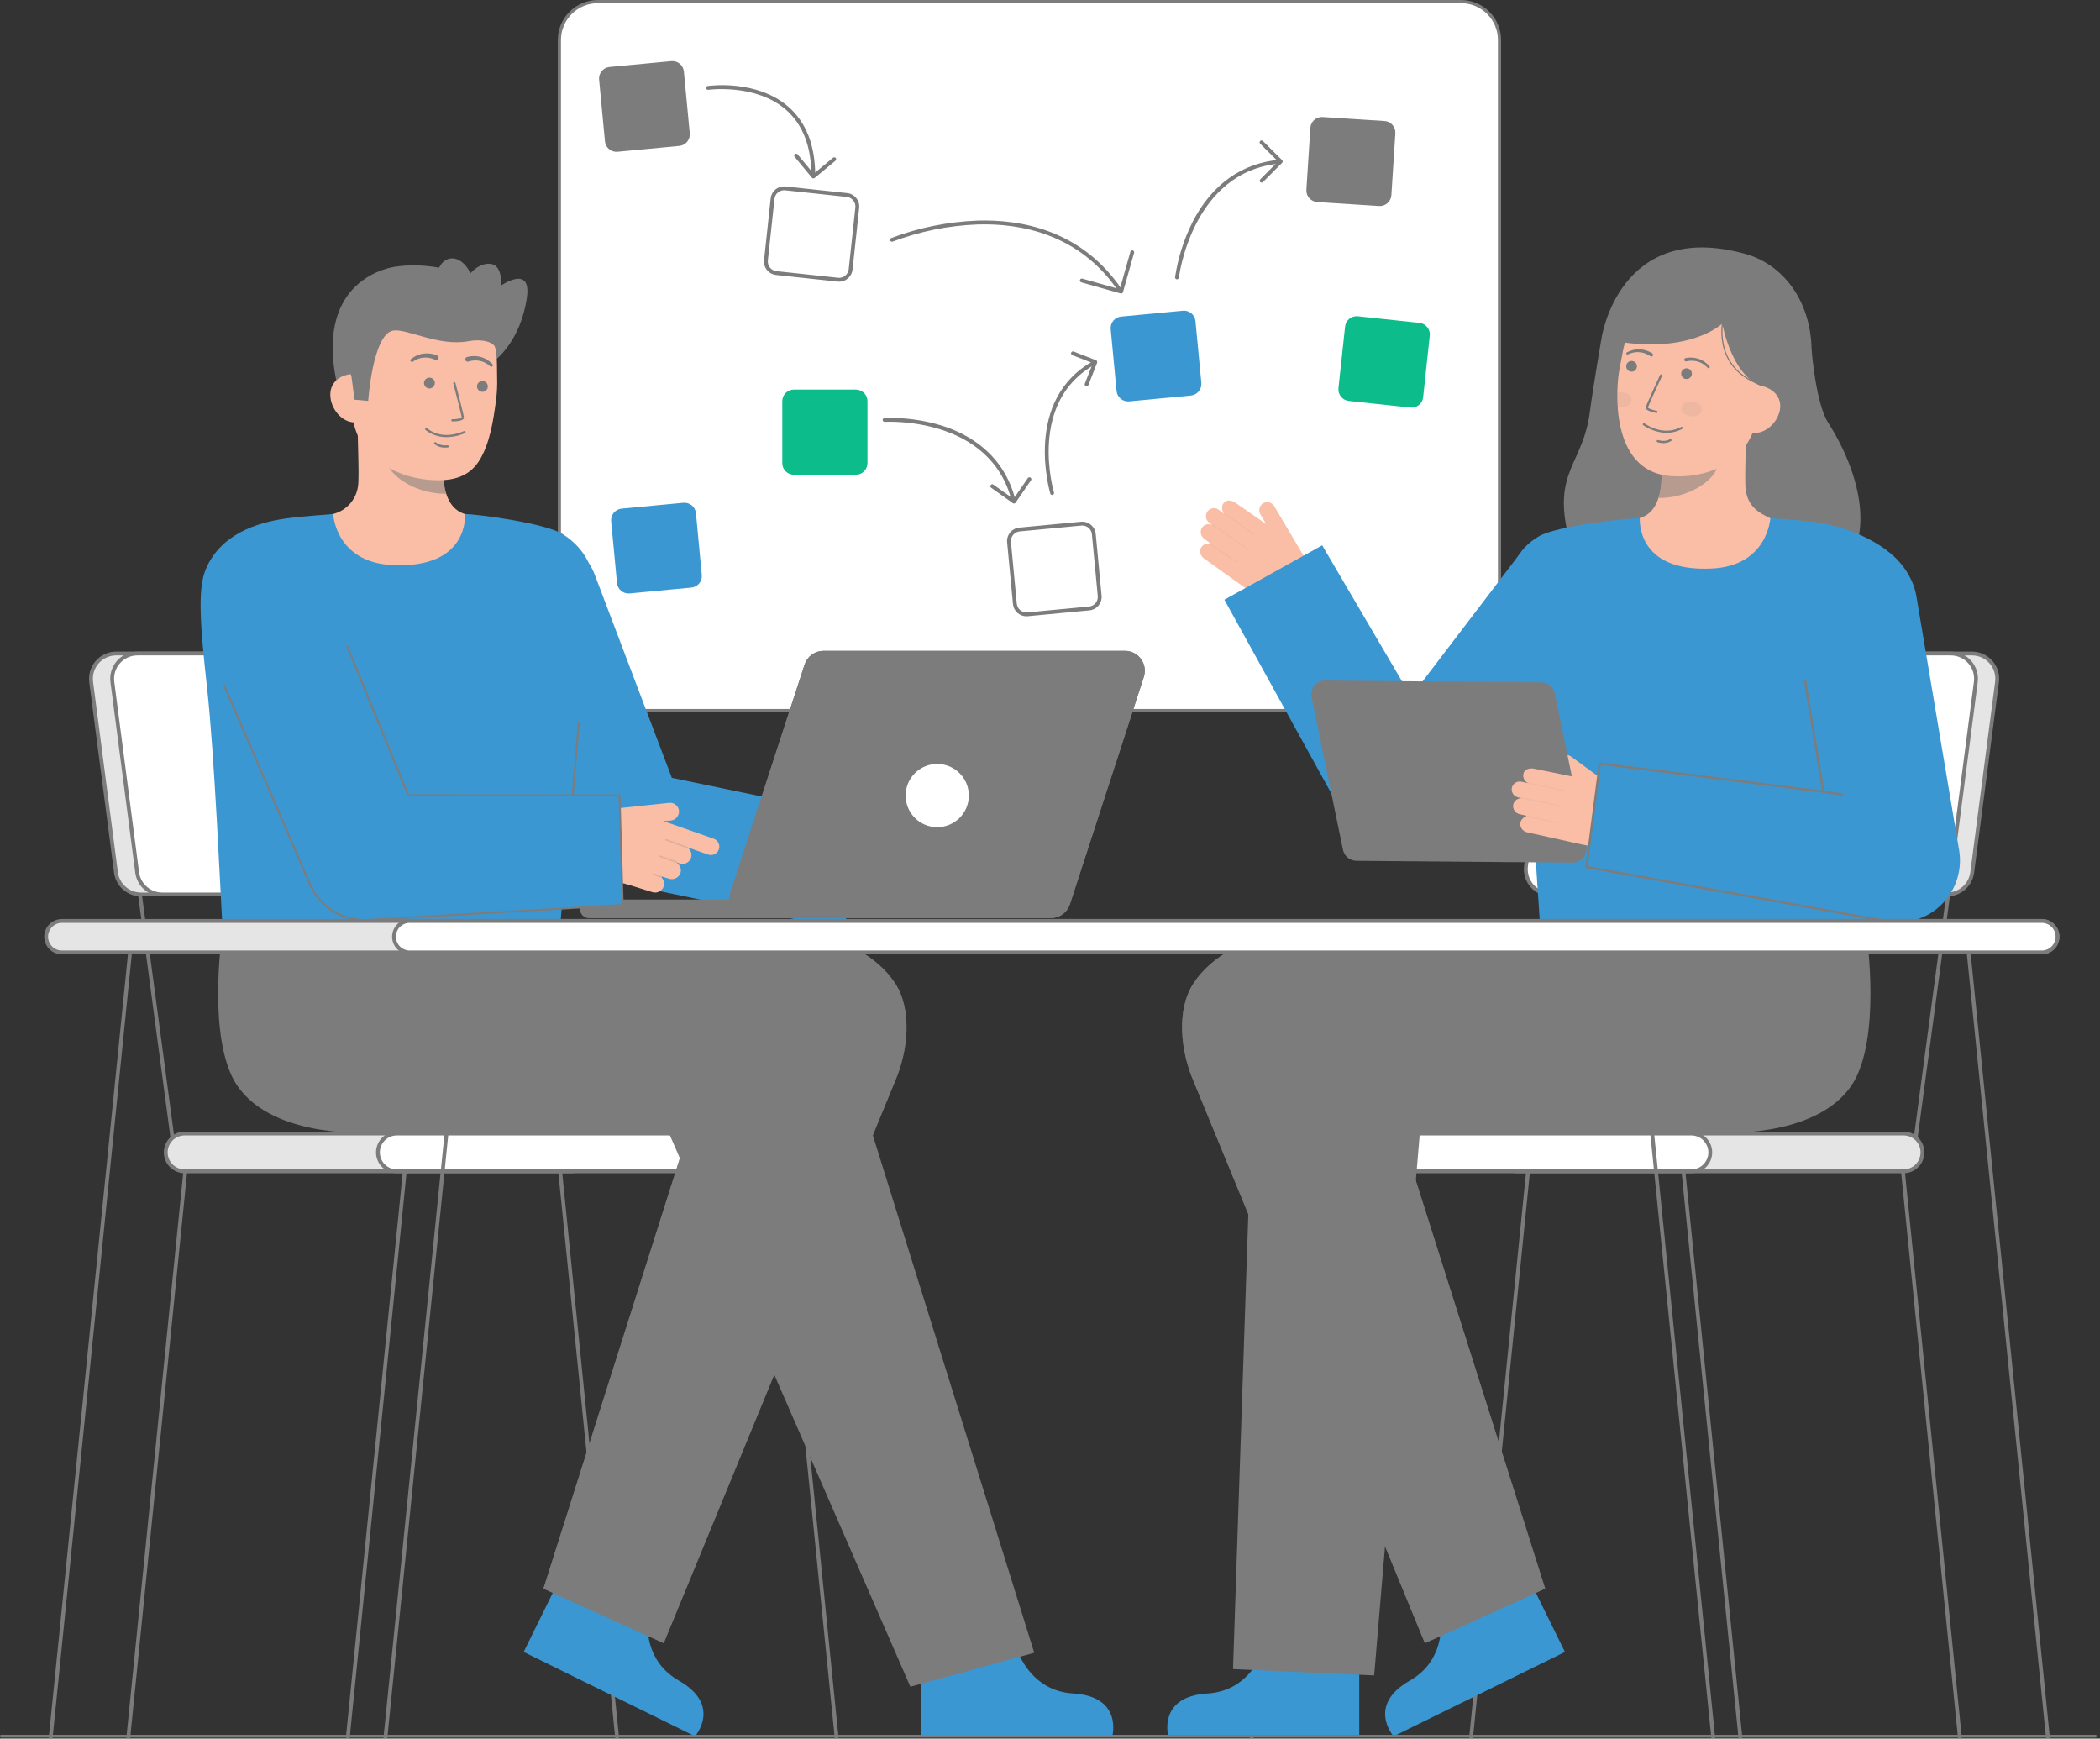 <svg width="151" height="125" viewBox="0 0 151 125" fill="none" xmlns="http://www.w3.org/2000/svg">
<rect x="0" y="0" width="151" height="125" fill="#333333" stroke="none"/>
<g clip-path="url(#clip0_179_18189)">
<path d="M42.982 51.086L105.061 51.086C106.586 51.086 107.822 49.85 107.822 48.326V2.874C107.822 1.35 106.586 0.114 105.061 0.114L42.982 0.114C41.458 0.114 40.222 1.35 40.222 2.874V48.326C40.222 49.85 41.458 51.086 42.982 51.086Z" fill="white"/>
<path d="M105.062 51.199H42.983C42.221 51.199 41.49 50.895 40.951 50.357C40.412 49.818 40.109 49.087 40.108 48.325V2.874C40.109 2.112 40.412 1.382 40.951 0.843C41.49 0.304 42.221 0.001 42.983 0L105.062 0C105.824 0.001 106.554 0.304 107.093 0.843C107.632 1.382 107.935 2.112 107.936 2.874V48.325C107.935 49.087 107.632 49.818 107.093 50.357C106.554 50.895 105.824 51.199 105.062 51.199ZM42.983 0.228C42.281 0.228 41.608 0.507 41.112 1.004C40.616 1.5 40.337 2.172 40.336 2.874V48.325C40.337 49.027 40.616 49.7 41.112 50.196C41.608 50.692 42.281 50.971 42.983 50.972H105.062C105.763 50.971 106.436 50.692 106.932 50.196C107.428 49.7 107.708 49.027 107.708 48.325V2.874C107.708 2.172 107.428 1.5 106.932 1.004C106.436 0.507 105.763 0.228 105.062 0.228H42.983Z" fill="#7C7C7C"/>
<path d="M48.267 4.395L43.83 4.816C43.371 4.859 43.035 5.266 43.079 5.724L43.499 10.161C43.543 10.619 43.95 10.956 44.408 10.912L48.845 10.492C49.303 10.448 49.639 10.041 49.596 9.583L49.175 5.146C49.132 4.688 48.725 4.352 48.267 4.395Z" fill="#7C7C7C"/>
<path d="M60.901 14.019L56.47 13.542C56.013 13.493 55.602 13.824 55.552 14.282L55.076 18.713C55.026 19.171 55.358 19.582 55.815 19.631L60.246 20.108C60.704 20.157 61.115 19.826 61.164 19.368L61.641 14.937C61.69 14.479 61.359 14.068 60.901 14.019Z" fill="white"/>
<path d="M60.337 20.252C60.302 20.252 60.267 20.25 60.232 20.246L55.801 19.769C55.544 19.741 55.31 19.613 55.148 19.412C54.987 19.212 54.911 18.955 54.939 18.699L55.415 14.268C55.429 14.141 55.468 14.018 55.529 13.906C55.59 13.794 55.672 13.695 55.772 13.615C55.871 13.535 55.985 13.476 56.108 13.44C56.23 13.404 56.358 13.392 56.485 13.406L60.916 13.883C61.173 13.91 61.407 14.039 61.569 14.239C61.731 14.44 61.806 14.697 61.779 14.953L61.302 19.384C61.276 19.622 61.164 19.842 60.986 20.002C60.808 20.162 60.577 20.251 60.337 20.252H60.337ZM60.261 19.971C60.444 19.991 60.628 19.937 60.772 19.821C60.916 19.706 61.007 19.538 61.027 19.354L61.504 14.923C61.524 14.74 61.47 14.556 61.354 14.412C61.238 14.269 61.07 14.177 60.887 14.157L56.456 13.681C56.365 13.671 56.273 13.679 56.185 13.705C56.098 13.73 56.016 13.773 55.945 13.831C55.874 13.888 55.815 13.959 55.771 14.039C55.727 14.119 55.7 14.207 55.69 14.298L55.213 18.729C55.194 18.912 55.248 19.096 55.363 19.239C55.479 19.383 55.647 19.475 55.83 19.495L60.261 19.971Z" fill="#7C7C7C"/>
<path d="M80.564 21.045C80.541 21.045 80.519 21.04 80.499 21.029C80.479 21.018 80.462 21.003 80.449 20.984C77.638 16.802 73.373 16.041 70.289 16.137C68.203 16.217 66.144 16.632 64.191 17.367C64.157 17.381 64.119 17.381 64.086 17.367C64.052 17.353 64.025 17.326 64.011 17.292C63.998 17.259 63.998 17.221 64.011 17.187C64.025 17.153 64.052 17.127 64.085 17.112C66.069 16.365 68.161 15.943 70.28 15.861C73.432 15.762 77.796 16.543 80.678 20.83C80.692 20.851 80.701 20.875 80.702 20.9C80.703 20.925 80.698 20.95 80.686 20.972C80.674 20.994 80.657 21.012 80.635 21.025C80.614 21.038 80.589 21.045 80.564 21.045V21.045Z" fill="#7C7C7C"/>
<path d="M80.615 21.103C80.602 21.102 80.59 21.101 80.577 21.097L77.748 20.298C77.713 20.288 77.683 20.265 77.665 20.233C77.647 20.201 77.643 20.163 77.653 20.128C77.663 20.093 77.686 20.063 77.718 20.045C77.75 20.027 77.788 20.023 77.823 20.032L80.519 20.794L81.281 18.097C81.292 18.063 81.315 18.034 81.347 18.017C81.379 18 81.416 17.995 81.451 18.005C81.485 18.015 81.515 18.038 81.533 18.069C81.551 18.101 81.556 18.137 81.547 18.172L80.748 21.002C80.74 21.031 80.722 21.056 80.698 21.074C80.674 21.093 80.645 21.102 80.615 21.103Z" fill="#7C7C7C"/>
<path d="M85.053 22.34L80.616 22.761C80.158 22.805 79.821 23.211 79.865 23.67L80.286 28.106C80.329 28.565 80.736 28.901 81.194 28.858L85.631 28.437C86.089 28.393 86.425 27.987 86.382 27.528L85.961 23.091C85.918 22.633 85.511 22.297 85.053 22.34Z" fill="#3B97D2"/>
<path d="M99.554 8.701L95.106 8.415C94.647 8.385 94.251 8.734 94.221 9.193L93.935 13.641C93.905 14.1 94.254 14.496 94.713 14.526L99.161 14.812C99.62 14.841 100.017 14.493 100.046 14.034L100.332 9.586C100.362 9.127 100.013 8.73 99.554 8.701Z" fill="#7C7C7C"/>
<path d="M102.067 23.214L97.636 22.738C97.178 22.688 96.767 23.02 96.718 23.477L96.241 27.908C96.192 28.366 96.523 28.777 96.981 28.826L101.412 29.303C101.87 29.352 102.281 29.021 102.33 28.563L102.807 24.132C102.856 23.674 102.525 23.264 102.067 23.214Z" fill="#0CBC8B"/>
<path d="M77.742 37.649L73.305 38.07C72.847 38.113 72.511 38.52 72.554 38.978L72.975 43.415C73.019 43.873 73.425 44.21 73.883 44.166L78.32 43.745C78.779 43.702 79.115 43.295 79.071 42.837L78.651 38.4C78.607 37.942 78.201 37.606 77.742 37.649Z" fill="white"/>
<path d="M73.804 44.309C73.563 44.308 73.33 44.218 73.151 44.055C72.972 43.892 72.861 43.669 72.838 43.429L72.417 38.992C72.393 38.735 72.472 38.48 72.636 38.281C72.8 38.083 73.036 37.958 73.292 37.933L77.729 37.512C77.856 37.5 77.984 37.513 78.106 37.551C78.228 37.588 78.342 37.649 78.44 37.731C78.538 37.812 78.62 37.912 78.679 38.025C78.739 38.137 78.776 38.261 78.788 38.388L79.209 42.825C79.233 43.081 79.154 43.336 78.99 43.535C78.826 43.733 78.59 43.859 78.333 43.883L73.897 44.304C73.865 44.307 73.835 44.309 73.804 44.309ZM77.822 37.784C77.8 37.784 77.778 37.785 77.756 37.787L73.318 38.207C73.135 38.225 72.966 38.315 72.848 38.457C72.731 38.599 72.674 38.782 72.692 38.965L73.112 43.402C73.13 43.586 73.22 43.755 73.362 43.872C73.504 43.989 73.687 44.046 73.87 44.029L78.307 43.608C78.491 43.59 78.66 43.501 78.777 43.359C78.895 43.217 78.951 43.034 78.934 42.85L78.513 38.413C78.497 38.241 78.417 38.081 78.289 37.965C78.161 37.849 77.995 37.784 77.822 37.783L77.822 37.784Z" fill="#7C7C7C"/>
<path d="M49.133 36.149L44.696 36.57C44.238 36.613 43.902 37.02 43.945 37.478L44.366 41.915C44.41 42.373 44.816 42.71 45.275 42.666L49.711 42.245C50.17 42.202 50.506 41.795 50.462 41.337L50.042 36.9C49.998 36.442 49.592 36.106 49.133 36.149Z" fill="#3B97D2"/>
<path d="M84.631 20.081C84.626 20.081 84.621 20.081 84.615 20.08C84.597 20.078 84.58 20.073 84.564 20.064C84.548 20.055 84.534 20.043 84.523 20.029C84.512 20.015 84.503 19.998 84.499 19.981C84.493 19.964 84.492 19.945 84.494 19.927C84.701 18.533 85.133 17.182 85.77 15.925C87.151 13.249 89.317 11.713 92.031 11.485C92.068 11.482 92.104 11.493 92.132 11.517C92.16 11.541 92.177 11.574 92.18 11.611C92.183 11.647 92.172 11.684 92.148 11.712C92.125 11.739 92.091 11.757 92.055 11.76C85.723 12.293 84.777 19.882 84.768 19.959C84.764 19.993 84.748 20.024 84.723 20.046C84.698 20.069 84.665 20.081 84.631 20.081Z" fill="#7C7C7C"/>
<path d="M90.718 13.128C90.691 13.128 90.664 13.12 90.641 13.105C90.619 13.09 90.601 13.068 90.59 13.043C90.58 13.018 90.577 12.99 90.582 12.963C90.588 12.937 90.601 12.912 90.62 12.893L91.896 11.611L90.615 10.335C90.601 10.322 90.591 10.307 90.584 10.29C90.576 10.274 90.573 10.256 90.572 10.237C90.572 10.219 90.576 10.201 90.582 10.184C90.589 10.167 90.6 10.151 90.612 10.138C90.625 10.125 90.641 10.115 90.658 10.108C90.675 10.101 90.693 10.098 90.711 10.098C90.73 10.098 90.748 10.101 90.765 10.109C90.781 10.116 90.797 10.126 90.809 10.14L92.189 11.513C92.215 11.539 92.229 11.574 92.229 11.611C92.229 11.647 92.215 11.682 92.189 11.708L90.815 13.088C90.803 13.1 90.787 13.111 90.771 13.118C90.754 13.125 90.736 13.128 90.718 13.128Z" fill="#7C7C7C"/>
<path d="M75.655 35.587C75.625 35.587 75.596 35.577 75.573 35.56C75.549 35.542 75.531 35.517 75.523 35.489C75.502 35.422 73.516 28.716 78.657 25.934C78.673 25.925 78.691 25.919 78.709 25.917C78.727 25.915 78.746 25.916 78.763 25.921C78.781 25.927 78.797 25.935 78.812 25.947C78.826 25.958 78.838 25.972 78.847 25.988C78.855 26.005 78.861 26.022 78.862 26.041C78.864 26.059 78.862 26.077 78.857 26.095C78.852 26.112 78.843 26.129 78.831 26.143C78.819 26.157 78.805 26.168 78.788 26.177C73.848 28.85 75.767 35.343 75.787 35.408C75.793 35.428 75.795 35.45 75.791 35.472C75.787 35.493 75.779 35.513 75.766 35.53C75.753 35.548 75.736 35.562 75.717 35.572C75.698 35.581 75.677 35.586 75.655 35.586L75.655 35.587Z" fill="#7C7C7C"/>
<path d="M78.132 27.776C78.109 27.776 78.087 27.771 78.067 27.76C78.047 27.75 78.031 27.735 78.018 27.716C78.005 27.697 77.997 27.676 77.995 27.654C77.992 27.631 77.995 27.609 78.003 27.588L78.579 26.108L77.099 25.532C77.066 25.518 77.039 25.491 77.025 25.458C77.011 25.425 77.01 25.387 77.023 25.354C77.036 25.32 77.062 25.293 77.095 25.278C77.128 25.263 77.165 25.262 77.199 25.274L78.808 25.9C78.825 25.907 78.84 25.917 78.853 25.929C78.867 25.942 78.877 25.957 78.884 25.973C78.892 25.99 78.896 26.008 78.896 26.026C78.896 26.044 78.893 26.062 78.887 26.079L78.26 27.688C78.25 27.714 78.233 27.736 78.21 27.752C78.187 27.768 78.16 27.776 78.132 27.776Z" fill="#7C7C7C"/>
<path d="M58.481 12.777C58.444 12.777 58.409 12.762 58.383 12.736C58.357 12.711 58.343 12.675 58.343 12.639C58.343 10.541 57.724 8.94 56.502 7.88C54.334 5.998 50.962 6.452 50.929 6.457C50.892 6.462 50.855 6.452 50.826 6.43C50.797 6.408 50.778 6.376 50.772 6.339C50.767 6.303 50.777 6.266 50.799 6.237C50.821 6.208 50.853 6.188 50.889 6.183C51.032 6.163 54.418 5.706 56.682 7.67C57.967 8.785 58.619 10.457 58.619 12.639C58.619 12.657 58.615 12.675 58.608 12.692C58.601 12.709 58.591 12.724 58.578 12.736C58.566 12.749 58.55 12.759 58.534 12.766C58.517 12.773 58.499 12.777 58.481 12.777Z" fill="#7C7C7C"/>
<path d="M58.487 12.826C58.483 12.826 58.479 12.826 58.474 12.826C58.456 12.824 58.439 12.819 58.423 12.81C58.407 12.802 58.392 12.79 58.381 12.777L57.139 11.277C57.116 11.249 57.105 11.213 57.108 11.176C57.111 11.139 57.129 11.106 57.157 11.082C57.186 11.059 57.222 11.048 57.258 11.051C57.295 11.055 57.329 11.073 57.352 11.101L58.506 12.495L59.899 11.341C59.913 11.33 59.929 11.321 59.947 11.316C59.964 11.31 59.982 11.308 60 11.31C60.018 11.312 60.036 11.317 60.052 11.326C60.068 11.334 60.082 11.346 60.094 11.36C60.105 11.374 60.114 11.39 60.119 11.407C60.124 11.424 60.126 11.443 60.125 11.461C60.123 11.479 60.118 11.496 60.109 11.512C60.101 11.528 60.089 11.542 60.075 11.554L58.575 12.795C58.55 12.815 58.519 12.826 58.487 12.826Z" fill="#7C7C7C"/>
<path d="M61.54 28.01H57.084C56.623 28.01 56.25 28.383 56.25 28.843V33.3C56.25 33.76 56.623 34.133 57.084 34.133H61.54C62.001 34.133 62.374 33.76 62.374 33.3V28.843C62.374 28.383 62.001 28.01 61.54 28.01Z" fill="#0CBC8B"/>
<path d="M72.891 36.156C72.86 36.156 72.83 36.146 72.806 36.127C72.782 36.108 72.765 36.081 72.757 36.052C71.218 29.893 63.69 30.325 63.615 30.33C63.597 30.331 63.579 30.329 63.562 30.323C63.545 30.317 63.529 30.308 63.515 30.296C63.501 30.284 63.49 30.27 63.482 30.254C63.474 30.237 63.469 30.22 63.468 30.201C63.467 30.183 63.469 30.165 63.475 30.148C63.481 30.131 63.49 30.115 63.502 30.101C63.514 30.087 63.528 30.076 63.545 30.068C63.561 30.06 63.579 30.055 63.597 30.054C64.983 30.007 66.368 30.189 67.695 30.593C69.666 31.209 72.19 32.644 73.025 35.984C73.029 36.002 73.03 36.02 73.028 36.038C73.025 36.056 73.019 36.073 73.01 36.089C73 36.104 72.988 36.118 72.973 36.129C72.959 36.139 72.942 36.147 72.925 36.151C72.914 36.154 72.902 36.156 72.891 36.156Z" fill="#7C7C7C"/>
<path d="M72.91 36.202C72.882 36.202 72.854 36.193 72.83 36.176L71.267 35.068C71.238 35.046 71.218 35.014 71.211 34.978C71.205 34.942 71.214 34.905 71.235 34.875C71.256 34.845 71.288 34.825 71.325 34.819C71.361 34.813 71.398 34.821 71.428 34.843L72.876 35.87L73.908 34.373C73.929 34.343 73.961 34.323 73.997 34.317C74.033 34.31 74.07 34.318 74.1 34.339C74.13 34.36 74.15 34.391 74.157 34.427C74.164 34.463 74.156 34.5 74.136 34.53L73.024 36.142C73.013 36.157 73 36.17 72.985 36.18C72.969 36.19 72.952 36.197 72.934 36.2C72.926 36.201 72.918 36.202 72.91 36.202Z" fill="#7C7C7C"/>
<path d="M140.795 125L141.066 124.948L136.828 82.828L136.557 82.88L140.795 125Z" fill="#7C7C7C"/>
<path d="M125.012 125L125.284 124.948L121.045 82.828L120.774 82.88L125.012 125Z" fill="#7C7C7C"/>
<path d="M90.126 125L89.855 124.948L94.093 82.828L94.364 82.88L90.126 125Z" fill="#7C7C7C"/>
<path d="M105.908 125L105.637 124.948L109.876 82.828L110.147 82.88L105.908 125Z" fill="#7C7C7C"/>
<path d="M111.528 64.291L109.052 82.836L109.325 82.873L111.802 64.327L111.528 64.291Z" fill="#7C7C7C"/>
<path d="M139.949 64.291L137.473 82.836L137.746 82.873L140.222 64.327L139.949 64.291Z" fill="#7C7C7C"/>
<path d="M109.077 84.211H136.876C137.626 84.211 138.234 83.603 138.234 82.853V82.853C138.234 82.103 137.626 81.495 136.876 81.495H109.077C108.327 81.495 107.719 82.103 107.719 82.853V82.853C107.719 83.603 108.327 84.211 109.077 84.211Z" fill="#7C7C7C"/>
<path opacity="0.8" d="M109.077 84.211H136.876C137.626 84.211 138.234 83.603 138.234 82.853V82.853C138.234 82.103 137.626 81.495 136.876 81.495H109.077C108.327 81.495 107.719 82.103 107.719 82.853V82.853C107.719 83.603 108.327 84.211 109.077 84.211Z" fill="white"/>
<path d="M107.581 82.853C107.582 82.457 107.739 82.076 108.02 81.796C108.3 81.516 108.681 81.358 109.077 81.357H136.876C137.273 81.357 137.654 81.515 137.934 81.796C138.215 82.076 138.372 82.457 138.372 82.853C138.372 83.25 138.215 83.631 137.934 83.912C137.654 84.192 137.273 84.35 136.876 84.35H109.077C108.681 84.349 108.3 84.191 108.02 83.911C107.739 83.63 107.581 83.25 107.581 82.853ZM109.077 81.633C108.754 81.633 108.443 81.762 108.215 81.991C107.986 82.219 107.857 82.53 107.857 82.853C107.857 83.177 107.986 83.487 108.215 83.716C108.443 83.945 108.754 84.073 109.077 84.073H136.876C137.2 84.073 137.51 83.945 137.739 83.716C137.968 83.487 138.096 83.177 138.096 82.853C138.096 82.53 137.968 82.219 137.739 81.991C137.51 81.762 137.2 81.633 136.876 81.633H109.077Z" fill="#7C7C7C"/>
<path d="M93.819 84.211H121.619C122.369 84.211 122.977 83.603 122.977 82.853V82.853C122.977 82.103 122.369 81.495 121.619 81.495H93.819C93.069 81.495 92.461 82.103 92.461 82.853V82.853C92.461 83.603 93.069 84.211 93.819 84.211Z" fill="white"/>
<path d="M92.323 82.853C92.323 82.457 92.481 82.076 92.762 81.796C93.042 81.515 93.423 81.358 93.82 81.357H121.619C122.015 81.357 122.396 81.515 122.677 81.796C122.957 82.076 123.115 82.457 123.115 82.853C123.115 83.25 122.957 83.631 122.677 83.912C122.396 84.192 122.015 84.35 121.619 84.35H93.82C93.423 84.349 93.042 84.192 92.762 83.911C92.481 83.631 92.323 83.25 92.323 82.853ZM93.82 81.634C93.659 81.634 93.501 81.665 93.353 81.726C93.205 81.788 93.07 81.878 92.957 81.991C92.844 82.104 92.754 82.239 92.692 82.387C92.631 82.535 92.6 82.693 92.6 82.853C92.6 83.014 92.631 83.172 92.692 83.32C92.754 83.468 92.844 83.603 92.957 83.716C93.07 83.829 93.205 83.919 93.353 83.981C93.501 84.042 93.659 84.073 93.82 84.073H121.619C121.942 84.073 122.253 83.945 122.481 83.716C122.71 83.487 122.839 83.177 122.839 82.853C122.839 82.53 122.71 82.22 122.481 81.991C122.253 81.762 121.942 81.634 121.619 81.634H93.82Z" fill="#7C7C7C"/>
<path d="M113.052 64.31H140.013C140.454 64.31 140.88 64.149 141.211 63.859C141.542 63.568 141.756 63.166 141.813 62.729L143.596 49.034C143.629 48.778 143.608 48.518 143.533 48.271C143.457 48.024 143.33 47.796 143.16 47.602C142.99 47.408 142.78 47.252 142.545 47.146C142.31 47.039 142.054 46.984 141.796 46.984H114.836C114.395 46.984 113.969 47.145 113.638 47.436C113.306 47.727 113.092 48.128 113.035 48.565L111.252 62.261C111.219 62.517 111.24 62.777 111.316 63.024C111.391 63.271 111.518 63.499 111.688 63.693C111.859 63.887 112.069 64.042 112.304 64.148C112.539 64.255 112.794 64.31 113.052 64.31Z" fill="#7C7C7C"/>
<path opacity="0.8" d="M113.052 64.31H140.013C140.454 64.31 140.88 64.149 141.211 63.859C141.542 63.568 141.756 63.166 141.813 62.729L143.596 49.034C143.629 48.778 143.608 48.518 143.533 48.271C143.457 48.024 143.33 47.796 143.16 47.602C142.99 47.408 142.78 47.252 142.545 47.146C142.31 47.039 142.054 46.984 141.796 46.984H114.836C114.395 46.984 113.969 47.145 113.638 47.436C113.306 47.727 113.092 48.128 113.035 48.565L111.252 62.261C111.219 62.517 111.24 62.777 111.316 63.024C111.391 63.271 111.518 63.499 111.688 63.693C111.859 63.887 112.069 64.042 112.304 64.148C112.539 64.255 112.794 64.31 113.052 64.31Z" fill="white"/>
<path d="M111.585 63.783C111.402 63.574 111.265 63.329 111.184 63.063C111.103 62.797 111.08 62.517 111.116 62.242L112.899 48.547C112.961 48.077 113.192 47.645 113.548 47.333C113.904 47.02 114.362 46.847 114.836 46.846H141.796C142.074 46.846 142.349 46.905 142.602 47.02C142.855 47.134 143.081 47.301 143.264 47.51C143.447 47.719 143.584 47.964 143.665 48.23C143.746 48.496 143.769 48.776 143.733 49.051L141.95 62.746C141.888 63.216 141.657 63.647 141.301 63.96C140.945 64.273 140.487 64.446 140.013 64.447H113.052C112.775 64.447 112.5 64.388 112.247 64.273C111.994 64.159 111.769 63.991 111.585 63.783ZM114.836 47.122C114.429 47.123 114.036 47.272 113.73 47.54C113.425 47.809 113.227 48.179 113.173 48.582L111.39 62.277C111.359 62.514 111.379 62.754 111.449 62.983C111.518 63.211 111.636 63.421 111.793 63.6C111.95 63.78 112.144 63.923 112.361 64.022C112.579 64.12 112.814 64.171 113.053 64.171H140.013C140.42 64.17 140.813 64.022 141.119 63.753C141.425 63.484 141.623 63.114 141.676 62.71L143.46 49.015C143.49 48.779 143.47 48.538 143.401 48.31C143.331 48.082 143.214 47.871 143.057 47.692C142.899 47.513 142.706 47.37 142.488 47.271C142.271 47.173 142.035 47.122 141.797 47.122H114.836Z" fill="#7C7C7C"/>
<path d="M111.528 64.31H138.488C138.929 64.31 139.355 64.149 139.686 63.859C140.017 63.568 140.231 63.166 140.288 62.729L142.071 49.034C142.105 48.778 142.083 48.518 142.008 48.271C141.933 48.024 141.806 47.796 141.635 47.602C141.465 47.408 141.255 47.252 141.02 47.146C140.785 47.039 140.53 46.984 140.272 46.984H113.311C112.871 46.984 112.445 47.145 112.114 47.436C111.782 47.727 111.568 48.128 111.512 48.565L109.728 62.26C109.695 62.516 109.716 62.776 109.791 63.023C109.867 63.27 109.994 63.498 110.164 63.692C110.334 63.886 110.544 64.042 110.779 64.148C111.014 64.255 111.269 64.31 111.528 64.31Z" fill="white"/>
<path d="M110.06 63.783C109.877 63.574 109.74 63.329 109.659 63.063C109.578 62.797 109.555 62.517 109.591 62.242L111.374 48.547C111.436 48.077 111.667 47.645 112.023 47.332C112.379 47.02 112.837 46.847 113.311 46.846H140.272C140.549 46.846 140.824 46.905 141.077 47.02C141.33 47.134 141.556 47.301 141.739 47.51C141.923 47.719 142.059 47.964 142.14 48.23C142.221 48.496 142.244 48.776 142.208 49.051L140.425 62.746C140.363 63.216 140.132 63.647 139.776 63.96C139.42 64.273 138.962 64.446 138.488 64.447H111.528C111.25 64.447 110.975 64.388 110.722 64.273C110.469 64.159 110.243 63.992 110.06 63.783ZM113.311 47.122C112.904 47.123 112.511 47.271 112.206 47.54C111.9 47.809 111.702 48.179 111.648 48.582L109.865 62.277C109.834 62.514 109.854 62.754 109.924 62.983C109.993 63.211 110.11 63.421 110.268 63.6C110.425 63.78 110.619 63.923 110.836 64.022C111.054 64.12 111.289 64.171 111.528 64.171H138.488C138.895 64.17 139.288 64.022 139.594 63.753C139.9 63.484 140.098 63.114 140.151 62.71L141.934 49.016C141.965 48.779 141.945 48.539 141.876 48.31C141.806 48.082 141.689 47.872 141.531 47.692C141.374 47.513 141.18 47.37 140.963 47.271C140.746 47.173 140.51 47.122 140.271 47.122H113.311Z" fill="#7C7C7C"/>
<path d="M91.152 117.703C91.152 117.703 90.411 121.541 86.818 121.755C83.225 121.969 84.004 124.831 84.004 124.831H97.736V117.971L91.152 117.703Z" fill="#3B97D2"/>
<path d="M103.473 115.281C103.473 115.281 104.502 119.052 101.372 120.83C98.243 122.608 100.205 124.832 100.205 124.832L112.527 118.771L109.498 112.615L103.473 115.281Z" fill="#3B97D2"/>
<path d="M111.104 114.216L100.713 81.437H119.548C123.331 81.437 124.909 78.229 124.909 74.445C124.909 70.662 121.189 67.346 117.406 67.346H91.986C89.679 67.346 87.091 68.757 85.825 70.686C84.558 72.615 84.9 75.604 85.818 77.721L102.457 118.134" fill="#7C7C7C"/>
<path opacity="0.8" d="M111.104 114.216L100.713 81.437H119.548C123.331 81.437 124.909 78.229 124.909 74.445C124.909 70.662 121.189 67.346 117.406 67.346H91.986C89.679 67.346 87.091 68.757 85.825 70.686C84.558 72.615 84.9 75.604 85.818 77.721L102.457 118.134" fill="#7C7C7C"/>
<path d="M98.809 120.455L102.095 81.436L124.908 81.435C130.253 81.016 132.701 78.086 132.624 74.304C132.547 70.569 130.656 66.881 126.938 66.881H96.192C93.441 66.937 90.257 69.539 90.257 72.532L88.659 120.002" fill="#7C7C7C"/>
<path d="M134.18 66.927C134.18 66.927 135.193 73.533 133.587 77.206C131.583 81.792 124.067 81.435 124.067 81.435L124.49 66.881L134.18 66.927Z" fill="#7C7C7C"/>
<path d="M135.297 66.181L135.327 66.182C135.327 66.182 135.306 65.62 135.297 66.181Z" fill="#7C7C7C"/>
<path d="M135.26 66.181L135.29 66.182C135.29 66.182 135.268 65.62 135.26 66.181Z" fill="#7C7C7C"/>
<path d="M86.353 39.395C86.407 39.289 86.492 39.202 86.598 39.146C86.703 39.09 86.823 39.068 86.942 39.084C86.941 39.073 86.943 39.063 86.948 39.053C86.954 39.046 86.961 39.041 86.969 39.038C86.978 39.034 86.987 39.033 86.995 39.034L86.596 38.748C86.477 38.666 86.391 38.544 86.355 38.404C86.319 38.264 86.335 38.116 86.399 37.987C86.467 37.861 86.579 37.765 86.714 37.717C86.849 37.67 86.997 37.674 87.129 37.729C87.127 37.723 87.131 37.718 87.132 37.712L86.968 37.594C86.856 37.517 86.774 37.403 86.736 37.272C86.698 37.142 86.707 37.002 86.76 36.876C86.795 36.798 86.847 36.729 86.913 36.674C86.978 36.618 87.054 36.578 87.137 36.556C87.219 36.534 87.306 36.53 87.39 36.545C87.474 36.561 87.554 36.594 87.623 36.644L88.002 36.915C88.003 36.913 88.002 36.911 88.003 36.908C88.005 36.906 88.009 36.906 88.011 36.903C87.924 36.806 87.873 36.681 87.866 36.551C87.859 36.42 87.897 36.291 87.973 36.185C88.152 35.897 88.564 35.956 88.809 36.131L91.036 37.67L90.638 36.998C90.558 36.869 90.53 36.715 90.559 36.566C90.589 36.417 90.674 36.284 90.797 36.196C90.862 36.152 90.935 36.122 91.013 36.108C91.09 36.093 91.169 36.095 91.245 36.112C91.322 36.13 91.394 36.162 91.457 36.208C91.521 36.255 91.574 36.313 91.614 36.38L93.788 40.04C94.043 40.469 94.121 40.981 94.004 41.467C93.888 41.952 93.587 42.373 93.165 42.64C92.676 42.95 92.105 43.107 91.526 43.09C90.947 43.074 90.386 42.884 89.916 42.547L86.552 40.136C86.44 40.053 86.36 39.935 86.324 39.8C86.288 39.666 86.298 39.523 86.353 39.395Z" fill="#FABEA6"/>
<g opacity="0.25">
<path opacity="0.25" d="M90.206 38.435C90.198 38.446 90.186 38.454 90.172 38.456C90.158 38.459 90.144 38.455 90.133 38.447L88.016 36.982C88.005 36.974 87.997 36.961 87.995 36.947C87.992 36.934 87.995 36.919 88.003 36.908C88.011 36.896 88.023 36.888 88.037 36.886C88.051 36.883 88.065 36.886 88.077 36.894L90.193 38.36C90.199 38.364 90.204 38.369 90.208 38.375C90.212 38.381 90.214 38.387 90.216 38.394C90.217 38.401 90.217 38.408 90.215 38.415C90.214 38.422 90.211 38.428 90.207 38.434L90.206 38.435Z" fill="#7C7C7C"/>
</g>
<g opacity="0.25">
<path opacity="0.25" d="M89.585 39.386C89.577 39.397 89.565 39.405 89.551 39.407C89.537 39.41 89.523 39.406 89.512 39.398L87.151 37.763C87.139 37.755 87.131 37.742 87.128 37.728C87.126 37.715 87.129 37.7 87.137 37.688C87.145 37.677 87.157 37.669 87.171 37.667C87.185 37.664 87.199 37.667 87.211 37.675L89.573 39.31C89.579 39.315 89.584 39.319 89.587 39.325C89.591 39.331 89.594 39.338 89.595 39.345C89.596 39.352 89.596 39.359 89.595 39.366C89.593 39.372 89.591 39.379 89.587 39.385L89.585 39.386Z" fill="#7C7C7C"/>
</g>
<g opacity="0.25">
<path opacity="0.25" d="M88.919 40.42C88.911 40.431 88.899 40.439 88.885 40.441C88.871 40.444 88.857 40.44 88.846 40.432L86.962 39.127C86.951 39.119 86.943 39.107 86.941 39.093C86.938 39.08 86.942 39.066 86.95 39.054C86.957 39.043 86.969 39.035 86.983 39.032C86.997 39.03 87.011 39.032 87.022 39.04L88.906 40.345C88.912 40.349 88.917 40.354 88.921 40.36C88.925 40.366 88.927 40.372 88.929 40.379C88.93 40.386 88.93 40.393 88.928 40.4C88.927 40.407 88.924 40.413 88.92 40.419L88.919 40.42Z" fill="#7C7C7C"/>
</g>
<path d="M95.071 39.207L101.455 50.08L109.245 39.862L115.714 45.695L104.665 60.002L104.593 60.104C104.151 60.71 103.562 61.193 102.881 61.508C102.201 61.823 101.451 61.959 100.703 61.905C99.955 61.85 99.234 61.606 98.606 61.195C97.979 60.784 97.466 60.22 97.117 59.557L88.039 43.117L95.071 39.207Z" fill="#3B97D2"/>
<path d="M102.08 51.386C102.094 51.386 102.108 51.383 102.12 51.376C102.132 51.369 102.142 51.359 102.149 51.347C102.157 51.336 102.161 51.322 102.161 51.308C102.162 51.294 102.159 51.281 102.153 51.268L101.527 50.042C101.517 50.023 101.5 50.01 101.479 50.004C101.459 49.997 101.438 49.999 101.419 50.009C101.4 50.018 101.386 50.035 101.379 50.055C101.372 50.075 101.373 50.096 101.382 50.116L102.008 51.342C102.015 51.355 102.025 51.366 102.038 51.374C102.051 51.382 102.065 51.386 102.08 51.386Z" fill="#7C7C7C"/>
<path d="M109.693 50.018L109.531 50.027L109.726 53.461L109.888 53.452L109.693 50.018Z" fill="#7C7C7C"/>
<path d="M130.264 25.165C130.264 25.165 130.563 28.987 131.44 30.365C133.963 34.332 134.733 38.819 132.279 41.196C129.825 43.572 114 43.788 112.739 38.402C111.677 33.866 113.837 33.352 114.321 29.595C114.54 27.895 115.154 24.328 115.154 24.328" fill="#7C7C7C"/>
<path d="M116.768 37.54C116.795 37.536 117.098 42.566 122.942 42.128C126.988 41.825 128.43 37.533 128.523 37.533C128.086 37.44 127.352 37.305 127.158 37.201C126.521 36.859 125.733 36.503 125.528 35.266C125.409 34.553 125.61 30.905 125.548 30.184L119.338 31.57C119.425 33.093 120.032 36.625 117.904 37.251C117.55 37.355 117.168 37.45 116.768 37.54Z" fill="#FABEA6"/>
<path opacity="0.52" d="M119.251 35.807C119.348 35.493 119.411 35.17 119.438 34.843C119.506 34.097 119.492 33.345 119.397 32.601C120.659 32.431 121.849 31.91 122.829 31.098C122.945 31.523 123.579 33.384 123.403 33.789C123.071 34.554 121.512 35.807 119.251 35.807Z" fill="#7C7C7C"/>
<path d="M120.074 34.224C122.525 34.433 125.681 33.417 126.3 30.149L126.858 27.2C127.476 23.932 126.261 20.959 123.185 20.376C120.108 19.794 117.307 22.008 116.688 25.276L116.441 26.581C116.204 27.835 115.701 33.852 120.074 34.224Z" fill="#FABEA6"/>
<path d="M117.318 26.723C117.531 26.723 117.703 26.55 117.703 26.337C117.703 26.124 117.531 25.951 117.318 25.951C117.105 25.951 116.932 26.124 116.932 26.337C116.932 26.55 117.105 26.723 117.318 26.723Z" fill="#7C7C7C"/>
<path d="M121.269 27.252C121.482 27.252 121.655 27.079 121.655 26.866C121.655 26.653 121.482 26.48 121.269 26.48C121.056 26.48 120.884 26.653 120.884 26.866C120.884 27.079 121.056 27.252 121.269 27.252Z" fill="#7C7C7C"/>
<path d="M119.101 29.692C119.099 29.692 119.097 29.692 119.095 29.691C118.97 29.667 118.847 29.635 118.726 29.597C118.545 29.539 118.308 29.443 118.339 29.28C118.374 29.094 119.264 27.181 119.366 26.964C119.375 26.945 119.391 26.93 119.411 26.923C119.43 26.916 119.452 26.916 119.471 26.925C119.49 26.934 119.505 26.95 119.512 26.97C119.519 26.99 119.518 27.011 119.509 27.03C119.13 27.845 118.518 29.184 118.495 29.309C118.515 29.367 118.815 29.477 119.125 29.536C119.145 29.54 119.163 29.551 119.175 29.567C119.187 29.584 119.192 29.605 119.189 29.625C119.186 29.646 119.175 29.664 119.159 29.677C119.142 29.689 119.122 29.695 119.101 29.692L119.101 29.692Z" fill="#7C7C7C"/>
<path d="M119.557 31.105C119.055 31.04 118.575 30.858 118.156 30.573C118.139 30.561 118.127 30.544 118.122 30.523C118.118 30.503 118.122 30.481 118.133 30.464C118.145 30.446 118.163 30.434 118.183 30.429C118.204 30.425 118.225 30.429 118.243 30.441C119.148 31.031 120.049 31.126 120.846 30.717C120.862 30.708 120.878 30.7 120.895 30.693C120.915 30.686 120.937 30.687 120.956 30.696C120.974 30.705 120.989 30.721 120.996 30.741C121.003 30.76 121.002 30.782 120.993 30.801C120.985 30.82 120.969 30.835 120.949 30.842C120.943 30.844 120.932 30.85 120.918 30.857C120.499 31.073 120.025 31.16 119.557 31.105Z" fill="#7C7C7C"/>
<path d="M129.319 28.228L126.561 27.722C124.472 26.877 123.841 23.261 123.841 23.261C123.841 23.261 121.303 25.734 115.155 24.327C115.155 24.327 116.388 15.752 125.472 18.246C128.401 19.05 130.503 22.002 130.242 25.946C130.057 28.711 129.319 28.228 129.319 28.228Z" fill="#7C7C7C"/>
<path d="M125.92 31.109C126.855 31.286 127.802 30.429 127.979 29.494C128.156 28.558 127.496 27.899 126.561 27.723L125.96 28.258L125.116 30.957L125.92 31.109Z" fill="#FABEA6"/>
<path d="M118.802 25.401C118.529 25.225 118.214 25.125 117.89 25.113C117.73 25.106 117.57 25.123 117.416 25.163C117.263 25.202 117.115 25.261 116.976 25.337C116.958 25.348 116.945 25.365 116.939 25.384C116.934 25.404 116.935 25.426 116.944 25.444C116.953 25.463 116.969 25.477 116.988 25.485C117.007 25.493 117.029 25.493 117.048 25.486L117.054 25.483C117.182 25.42 117.317 25.374 117.457 25.345C117.595 25.316 117.737 25.307 117.878 25.32C118.157 25.343 118.424 25.44 118.654 25.6L118.661 25.606C118.674 25.617 118.69 25.625 118.706 25.63C118.722 25.634 118.739 25.636 118.756 25.634C118.773 25.631 118.79 25.626 118.804 25.617C118.819 25.609 118.832 25.597 118.842 25.583C118.852 25.57 118.859 25.554 118.862 25.537C118.866 25.52 118.866 25.503 118.863 25.487C118.86 25.47 118.853 25.454 118.843 25.44C118.834 25.426 118.821 25.414 118.807 25.405L118.802 25.401Z" fill="#7C7C7C"/>
<path d="M121.262 25.981C121.534 25.915 121.819 25.921 122.087 26C122.223 26.039 122.352 26.098 122.47 26.176C122.59 26.253 122.7 26.346 122.796 26.451L122.801 26.455C122.816 26.469 122.836 26.477 122.857 26.476C122.877 26.476 122.897 26.468 122.912 26.454C122.928 26.44 122.937 26.421 122.938 26.4C122.94 26.38 122.934 26.359 122.921 26.343C122.82 26.222 122.703 26.114 122.575 26.022C122.445 25.928 122.302 25.855 122.15 25.803C121.843 25.698 121.514 25.677 121.196 25.743C121.165 25.751 121.139 25.771 121.123 25.798C121.107 25.825 121.102 25.857 121.108 25.888C121.115 25.919 121.133 25.946 121.159 25.964C121.185 25.982 121.216 25.99 121.248 25.985L121.253 25.984L121.262 25.981Z" fill="#7C7C7C"/>
<path d="M119.45 31.847C119.359 31.836 119.269 31.818 119.181 31.793C119.161 31.787 119.144 31.773 119.134 31.755C119.124 31.737 119.121 31.715 119.127 31.695C119.133 31.675 119.146 31.658 119.165 31.648C119.183 31.637 119.205 31.635 119.225 31.641C119.754 31.793 120.055 31.591 120.067 31.583C120.084 31.571 120.106 31.566 120.126 31.57C120.147 31.573 120.165 31.585 120.177 31.602C120.189 31.619 120.194 31.64 120.191 31.661C120.187 31.682 120.175 31.7 120.158 31.712C119.945 31.837 119.694 31.885 119.45 31.847Z" fill="#7C7C7C"/>
<path d="M126.555 27.686L126.583 27.61C123.088 26.356 123.943 22.926 123.952 22.892L123.873 22.871C123.864 22.906 122.99 26.406 126.555 27.686Z" fill="#7C7C7C"/>
<path opacity="0.1" d="M122.368 29.477C122.4 29.181 122.099 28.906 121.695 28.862C121.292 28.819 120.939 29.024 120.907 29.32C120.875 29.616 121.177 29.891 121.58 29.934C121.984 29.977 122.336 29.773 122.368 29.477Z" fill="#7C7C7C"/>
<path opacity="0.1" d="M117.31 28.802C117.277 29.098 116.924 29.302 116.521 29.259C116.451 29.252 116.382 29.237 116.316 29.215C116.293 28.864 116.288 28.525 116.295 28.212C116.406 28.183 116.522 28.174 116.637 28.188C117.04 28.231 117.341 28.506 117.31 28.802Z" fill="#7C7C7C"/>
<path d="M109.507 48.613C109.691 50.776 110.586 64.216 110.763 66.881L134.181 66.93C134.319 64.528 135.91 54.023 136.433 49.326C136.931 44.843 137.91 42.599 137.192 41.273C136.02 39.107 132.817 37.856 130.633 37.56C129.3 37.379 127.294 37.25 127.294 37.25C127.294 37.25 127.124 40.685 123.075 40.877C117.562 41.137 117.93 37.25 117.903 37.25C117.01 37.25 111.909 37.815 110.66 38.555C107.26 40.568 109.116 44.031 109.507 48.613Z" fill="#3B97D2"/>
<path d="M94.307 50.124L96.564 61.095C96.61 61.318 96.731 61.519 96.907 61.663C97.082 61.807 97.302 61.887 97.53 61.889L113.072 62.022C113.221 62.023 113.367 61.991 113.502 61.928C113.636 61.865 113.755 61.773 113.849 61.659C113.943 61.544 114.01 61.41 114.046 61.266C114.082 61.122 114.085 60.972 114.055 60.827L111.798 49.856C111.752 49.633 111.631 49.433 111.455 49.288C111.28 49.144 111.06 49.064 110.832 49.062L95.289 48.93C95.141 48.928 94.994 48.96 94.86 49.023C94.726 49.086 94.607 49.178 94.513 49.292C94.419 49.407 94.351 49.541 94.316 49.685C94.28 49.829 94.277 49.979 94.307 50.124Z" fill="#7C7C7C"/>
<path d="M108.801 57.918C108.792 58.062 108.837 58.205 108.925 58.319C109.014 58.434 109.141 58.513 109.282 58.541L109.761 58.646C109.752 58.649 109.745 58.654 109.738 58.66C109.732 58.667 109.728 58.675 109.725 58.684C109.724 58.694 109.726 58.704 109.732 58.713C109.617 58.745 109.514 58.812 109.439 58.905C109.364 58.998 109.32 59.112 109.313 59.232C109.313 59.371 109.359 59.506 109.444 59.615C109.53 59.725 109.65 59.802 109.785 59.835L113.825 60.733C114.032 60.779 114.243 60.802 114.455 60.802C114.926 60.802 115.391 60.687 115.808 60.467C116.226 60.248 116.583 59.93 116.851 59.541C117.134 59.13 117.246 58.625 117.162 58.133C117.078 57.64 116.806 57.2 116.403 56.906L112.966 54.393C112.89 54.337 112.802 54.301 112.71 54.287L113.026 55.823L112.942 55.804L112.924 55.8L110.288 55.264C109.994 55.2 109.592 55.306 109.54 55.641C109.512 55.769 109.529 55.902 109.586 56.02C109.644 56.137 109.74 56.232 109.858 56.288C109.856 56.289 109.853 56.291 109.853 56.294C109.853 56.298 109.854 56.299 109.854 56.302L109.399 56.202C109.315 56.184 109.229 56.184 109.146 56.203C109.063 56.222 108.985 56.259 108.918 56.312C108.85 56.364 108.796 56.431 108.758 56.508C108.719 56.584 108.699 56.668 108.697 56.753C108.697 56.889 108.744 57.022 108.83 57.127C108.917 57.233 109.037 57.305 109.17 57.332L109.367 57.376C109.368 57.382 109.367 57.389 109.37 57.394C109.227 57.395 109.089 57.449 108.984 57.546C108.879 57.643 108.813 57.776 108.801 57.918Z" fill="#FABEA6"/>
<g opacity="0.25">
<path opacity="0.25" d="M112.479 56.835C112.475 56.848 112.467 56.86 112.456 56.868C112.444 56.875 112.43 56.878 112.416 56.875L109.894 56.358C109.887 56.356 109.88 56.354 109.874 56.35C109.868 56.346 109.863 56.341 109.859 56.335C109.855 56.329 109.853 56.323 109.851 56.316C109.85 56.309 109.85 56.301 109.851 56.294C109.853 56.288 109.855 56.281 109.859 56.275C109.863 56.269 109.869 56.264 109.875 56.26C109.881 56.257 109.887 56.254 109.894 56.253C109.901 56.252 109.909 56.252 109.915 56.253L112.437 56.771C112.444 56.772 112.451 56.775 112.457 56.779C112.462 56.783 112.467 56.788 112.471 56.793C112.475 56.799 112.478 56.806 112.479 56.813C112.48 56.819 112.48 56.827 112.479 56.833L112.479 56.835Z" fill="#7C7C7C"/>
</g>
<g opacity="0.25">
<path opacity="0.25" d="M112.282 57.953C112.278 57.966 112.27 57.978 112.258 57.985C112.247 57.993 112.233 57.996 112.219 57.993L109.404 57.416C109.397 57.414 109.391 57.411 109.385 57.407C109.379 57.404 109.374 57.399 109.371 57.393C109.367 57.387 109.364 57.38 109.363 57.373C109.361 57.367 109.362 57.36 109.363 57.353C109.366 57.339 109.375 57.327 109.386 57.32C109.398 57.312 109.412 57.309 109.426 57.311L112.24 57.889C112.254 57.891 112.266 57.9 112.274 57.911C112.282 57.923 112.285 57.938 112.282 57.952L112.282 57.953Z" fill="#7C7C7C"/>
</g>
<g opacity="0.25">
<path opacity="0.25" d="M112.075 59.166C112.072 59.18 112.063 59.191 112.052 59.199C112.04 59.206 112.026 59.209 112.012 59.206L109.767 58.746C109.753 58.743 109.741 58.735 109.734 58.723C109.726 58.711 109.723 58.697 109.726 58.683C109.729 58.669 109.737 58.657 109.749 58.65C109.76 58.642 109.775 58.639 109.788 58.642L112.033 59.102C112.047 59.105 112.059 59.113 112.067 59.125C112.075 59.137 112.078 59.151 112.075 59.165L112.075 59.166Z" fill="#7C7C7C"/>
</g>
<path d="M114.076 62.331L135.996 66.292C136.68 66.367 137.372 66.282 138.018 66.044C138.663 65.806 139.245 65.421 139.717 64.921C140.189 64.421 140.539 63.817 140.739 63.159C140.939 62.501 140.984 61.805 140.87 61.126L137.801 42.886C137.705 42.308 137.497 41.754 137.187 41.257C136.877 40.759 136.472 40.328 135.995 39.988C135.519 39.647 134.979 39.404 134.408 39.272C133.837 39.141 133.246 39.123 132.668 39.22C132.09 39.317 131.538 39.527 131.041 39.839C130.545 40.15 130.115 40.556 129.776 41.034C129.436 41.512 129.195 42.052 129.065 42.623C128.935 43.194 128.919 43.786 129.018 44.363L131.111 56.92L115.039 54.902L114.076 62.331Z" fill="#3B97D2"/>
<path d="M135.996 66.373C136.016 66.373 136.035 66.365 136.05 66.352C136.065 66.338 136.074 66.319 136.076 66.299C136.077 66.279 136.072 66.259 136.059 66.243C136.047 66.227 136.029 66.216 136.01 66.212L114.165 62.265L115.108 54.992L131.098 57.001C131.111 57.002 131.124 57.001 131.136 56.997C131.148 56.993 131.159 56.986 131.167 56.976C131.176 56.967 131.183 56.956 131.186 56.944C131.19 56.932 131.191 56.92 131.189 56.907L129.86 48.882C129.858 48.872 129.854 48.862 129.849 48.853C129.843 48.843 129.836 48.836 129.827 48.829C129.818 48.823 129.809 48.819 129.798 48.816C129.788 48.814 129.777 48.814 129.766 48.816C129.745 48.819 129.726 48.831 129.714 48.849C129.701 48.866 129.696 48.888 129.7 48.909L131.012 56.827L115.049 54.822C115.028 54.82 115.006 54.826 114.989 54.839C114.973 54.852 114.961 54.871 114.959 54.892L113.995 62.321C113.992 62.342 113.998 62.363 114.01 62.379C114.022 62.396 114.04 62.408 114.061 62.411L135.981 66.372C135.986 66.373 135.991 66.373 135.996 66.373Z" fill="#7C7C7C"/>
<path d="M131.124 56.84L131.098 57L132.508 57.226L132.534 57.065L131.124 56.84Z" fill="#7C7C7C"/>
<path d="M150.666 124.918H0.097C0.071 124.918 0.046 124.908 0.028 124.89C0.01 124.871 0 124.847 0 124.821C0 124.796 0.01 124.771 0.028 124.753C0.046 124.735 0.071 124.725 0.097 124.725H150.666C150.692 124.725 150.716 124.735 150.734 124.753C150.753 124.771 150.763 124.796 150.763 124.821C150.763 124.847 150.753 124.871 150.734 124.89C150.716 124.908 150.692 124.918 150.666 124.918H150.666Z" fill="#7C7C7C"/>
<g opacity="0.65">
<path opacity="0.65" d="M150.666 124.918H0.097C0.071 124.918 0.046 124.908 0.028 124.89C0.01 124.871 0 124.847 0 124.821C0 124.796 0.01 124.771 0.028 124.753C0.046 124.735 0.071 124.725 0.097 124.725H150.666C150.692 124.725 150.716 124.735 150.734 124.753C150.753 124.771 150.763 124.796 150.763 124.821C150.763 124.847 150.753 124.871 150.734 124.89C150.716 124.908 150.692 124.918 150.666 124.918H150.666Z" fill="#7C7C7C"/>
</g>
<path d="M9.356 125L9.085 124.948L13.324 82.828L13.595 82.88L9.356 125Z" fill="#7C7C7C"/>
<path d="M25.139 125L24.868 124.948L29.106 82.828L29.377 82.88L25.139 125Z" fill="#7C7C7C"/>
<path d="M60.026 125L60.297 124.948L56.058 82.828L55.787 82.88L60.026 125Z" fill="#7C7C7C"/>
<path d="M44.243 125L44.514 124.948L40.276 82.828L40.004 82.88L44.243 125Z" fill="#7C7C7C"/>
<path d="M38.621 64.292L38.348 64.328L40.824 82.873L41.097 82.837L38.621 64.292Z" fill="#7C7C7C"/>
<path d="M10.2 64.292L9.927 64.328L12.403 82.873L12.677 82.837L10.2 64.292Z" fill="#7C7C7C"/>
<path d="M41.074 81.496H13.275C12.525 81.496 11.917 82.104 11.917 82.854V82.854C11.917 83.604 12.525 84.212 13.275 84.212H41.074C41.824 84.212 42.432 83.604 42.432 82.854V82.854C42.432 82.104 41.824 81.496 41.074 81.496Z" fill="#7C7C7C"/>
<path opacity="0.8" d="M41.074 81.496H13.275C12.525 81.496 11.917 82.104 11.917 82.854V82.854C11.917 83.604 12.525 84.212 13.275 84.212H41.074C41.824 84.212 42.432 83.604 42.432 82.854V82.854C42.432 82.104 41.824 81.496 41.074 81.496Z" fill="white"/>
<path d="M41.074 84.35H13.275C13.079 84.35 12.884 84.311 12.702 84.236C12.521 84.161 12.356 84.05 12.217 83.912C12.078 83.772 11.968 83.608 11.893 83.426C11.818 83.245 11.779 83.05 11.779 82.854C11.779 82.657 11.818 82.463 11.893 82.281C11.968 82.1 12.078 81.935 12.217 81.796C12.356 81.657 12.521 81.546 12.702 81.471C12.884 81.396 13.079 81.357 13.275 81.357H41.074C41.471 81.357 41.851 81.515 42.132 81.796C42.413 82.076 42.57 82.457 42.57 82.854C42.57 83.25 42.413 83.631 42.132 83.912C41.851 84.192 41.471 84.35 41.074 84.35ZM13.275 81.634C13.115 81.634 12.956 81.665 12.808 81.727C12.66 81.788 12.526 81.878 12.412 81.991C12.299 82.104 12.209 82.239 12.148 82.387C12.086 82.535 12.055 82.694 12.055 82.854C12.055 83.014 12.086 83.172 12.148 83.321C12.209 83.469 12.299 83.603 12.412 83.716C12.526 83.83 12.66 83.919 12.808 83.981C12.956 84.042 13.115 84.074 13.275 84.074H41.074C41.398 84.074 41.708 83.945 41.937 83.716C42.165 83.487 42.294 83.177 42.294 82.854C42.294 82.53 42.165 82.22 41.937 81.991C41.708 81.762 41.398 81.634 41.074 81.634H13.275Z" fill="#7C7C7C"/>
<path d="M56.332 81.496H28.533C27.783 81.496 27.175 82.104 27.175 82.854V82.854C27.175 83.604 27.783 84.212 28.533 84.212H56.332C57.082 84.212 57.69 83.604 57.69 82.854V82.854C57.69 82.104 57.082 81.496 56.332 81.496Z" fill="white"/>
<path d="M56.332 84.35H28.533C28.336 84.35 28.142 84.311 27.96 84.236C27.779 84.161 27.614 84.05 27.475 83.912C27.336 83.772 27.226 83.608 27.151 83.426C27.075 83.245 27.037 83.05 27.037 82.854C27.037 82.657 27.075 82.463 27.151 82.281C27.226 82.1 27.336 81.935 27.475 81.796C27.614 81.657 27.779 81.546 27.96 81.471C28.142 81.396 28.336 81.357 28.533 81.357H56.332C56.528 81.357 56.723 81.396 56.904 81.471C57.086 81.546 57.251 81.657 57.39 81.796C57.529 81.935 57.639 82.1 57.714 82.281C57.789 82.463 57.828 82.657 57.828 82.854C57.828 83.05 57.789 83.245 57.714 83.426C57.639 83.608 57.529 83.772 57.39 83.912C57.251 84.05 57.086 84.161 56.904 84.236C56.723 84.311 56.528 84.35 56.332 84.35ZM28.533 81.634C28.373 81.634 28.214 81.665 28.066 81.727C27.918 81.788 27.783 81.878 27.67 81.991C27.557 82.104 27.467 82.239 27.406 82.387C27.344 82.535 27.313 82.694 27.313 82.854C27.313 83.014 27.344 83.172 27.406 83.321C27.467 83.469 27.557 83.603 27.67 83.716C27.783 83.83 27.918 83.919 28.066 83.981C28.214 84.042 28.373 84.074 28.533 84.074H56.332C56.492 84.074 56.651 84.042 56.799 83.981C56.947 83.919 57.081 83.83 57.194 83.716C57.308 83.603 57.398 83.469 57.459 83.321C57.52 83.172 57.552 83.014 57.552 82.854C57.552 82.694 57.52 82.535 57.459 82.387C57.398 82.239 57.308 82.104 57.194 81.991C57.081 81.878 56.947 81.788 56.799 81.727C56.651 81.665 56.492 81.634 56.332 81.634H28.533Z" fill="#7C7C7C"/>
<path d="M37.099 64.31H10.139C9.698 64.31 9.272 64.149 8.941 63.859C8.61 63.568 8.396 63.166 8.339 62.729L6.555 49.034C6.522 48.778 6.544 48.518 6.619 48.271C6.694 48.024 6.821 47.796 6.991 47.602C7.162 47.408 7.371 47.252 7.607 47.146C7.842 47.039 8.097 46.984 8.355 46.984H35.316C35.756 46.984 36.182 47.145 36.513 47.436C36.845 47.727 37.059 48.128 37.116 48.565L38.899 62.26C38.932 62.516 38.911 62.776 38.835 63.023C38.76 63.27 38.633 63.498 38.463 63.692C38.293 63.886 38.083 64.042 37.848 64.148C37.612 64.255 37.357 64.31 37.099 64.31Z" fill="#7C7C7C"/>
<path opacity="0.8" d="M37.099 64.31H10.139C9.698 64.31 9.272 64.149 8.941 63.859C8.61 63.568 8.396 63.166 8.339 62.729L6.555 49.034C6.522 48.778 6.544 48.518 6.619 48.271C6.694 48.024 6.821 47.796 6.991 47.602C7.162 47.408 7.371 47.252 7.607 47.146C7.842 47.039 8.097 46.984 8.355 46.984H35.316C35.756 46.984 36.182 47.145 36.513 47.436C36.845 47.727 37.059 48.128 37.116 48.565L38.899 62.26C38.932 62.516 38.911 62.776 38.835 63.023C38.76 63.27 38.633 63.498 38.463 63.692C38.293 63.886 38.083 64.042 37.848 64.148C37.612 64.255 37.357 64.31 37.099 64.31Z" fill="white"/>
<path d="M37.099 64.447H10.138C9.664 64.446 9.207 64.273 8.851 63.96C8.494 63.647 8.264 63.216 8.201 62.746L6.418 49.051C6.382 48.776 6.406 48.496 6.487 48.23C6.567 47.964 6.704 47.719 6.887 47.51C7.071 47.301 7.296 47.134 7.55 47.02C7.803 46.905 8.077 46.846 8.355 46.846H35.316C35.789 46.847 36.247 47.02 36.603 47.333C36.959 47.645 37.19 48.077 37.252 48.547L39.036 62.242C39.072 62.517 39.048 62.797 38.967 63.063C38.886 63.329 38.75 63.574 38.566 63.783C38.383 63.992 38.157 64.159 37.904 64.273C37.651 64.388 37.377 64.447 37.099 64.447ZM8.355 47.122C8.116 47.122 7.881 47.173 7.663 47.271C7.446 47.37 7.252 47.513 7.095 47.692C6.938 47.871 6.82 48.082 6.751 48.31C6.681 48.538 6.661 48.779 6.692 49.015L8.475 62.71C8.529 63.114 8.727 63.484 9.033 63.753C9.338 64.022 9.731 64.17 10.138 64.171H37.099C37.337 64.171 37.573 64.12 37.79 64.022C38.008 63.923 38.202 63.78 38.359 63.6C38.516 63.421 38.634 63.211 38.703 62.983C38.773 62.754 38.793 62.514 38.762 62.277L36.979 48.582C36.926 48.179 36.728 47.809 36.422 47.54C36.116 47.271 35.723 47.123 35.316 47.122H8.355Z" fill="#7C7C7C"/>
<path d="M38.623 64.31H11.663C11.222 64.31 10.796 64.149 10.465 63.859C10.134 63.568 9.92 63.166 9.863 62.729L8.08 49.034C8.046 48.778 8.068 48.518 8.143 48.271C8.218 48.024 8.345 47.796 8.516 47.602C8.686 47.408 8.896 47.252 9.131 47.146C9.366 47.039 9.621 46.984 9.88 46.984H36.84C37.281 46.984 37.706 47.145 38.038 47.436C38.369 47.727 38.583 48.128 38.64 48.565L40.423 62.26C40.457 62.516 40.435 62.776 40.36 63.023C40.285 63.27 40.158 63.498 39.987 63.692C39.817 63.886 39.607 64.042 39.372 64.148C39.137 64.255 38.882 64.31 38.623 64.31Z" fill="white"/>
<path d="M38.623 64.447H11.663C11.189 64.446 10.731 64.273 10.375 63.96C10.019 63.647 9.788 63.216 9.726 62.746L7.943 49.051C7.907 48.776 7.93 48.496 8.011 48.23C8.092 47.964 8.229 47.719 8.412 47.51C8.595 47.301 8.821 47.134 9.074 47.02C9.327 46.905 9.602 46.846 9.88 46.846H36.84C37.314 46.847 37.772 47.02 38.128 47.333C38.484 47.645 38.715 48.077 38.777 48.547L40.56 62.242C40.596 62.517 40.573 62.797 40.492 63.063C40.411 63.329 40.274 63.574 40.091 63.783C39.907 63.992 39.682 64.159 39.429 64.273C39.176 64.388 38.901 64.447 38.623 64.447ZM9.88 47.122C9.641 47.122 9.405 47.173 9.188 47.271C8.97 47.369 8.777 47.513 8.619 47.692C8.462 47.871 8.344 48.082 8.275 48.31C8.205 48.539 8.185 48.779 8.216 49.016L9.999 62.71C10.053 63.114 10.251 63.484 10.557 63.753C10.863 64.022 11.256 64.17 11.663 64.171H38.623C38.862 64.171 39.097 64.12 39.315 64.022C39.532 63.923 39.726 63.78 39.883 63.6C40.041 63.421 40.158 63.211 40.227 62.983C40.297 62.754 40.317 62.514 40.286 62.277L38.503 48.582C38.449 48.179 38.251 47.809 37.946 47.54C37.64 47.271 37.247 47.123 36.84 47.122H9.88Z" fill="#7C7C7C"/>
<path d="M35.652 25.854C35.652 25.854 37.443 24.502 37.887 21.389C38.231 18.979 36.008 20.54 36.008 20.54C36.008 20.54 36.238 18.802 34.972 18.975C33.706 19.147 32.998 20.973 32.998 20.973" fill="#7C7C7C"/>
<path d="M28.428 19.18C28.428 19.18 22.146 19.853 24.417 28.366L24.973 28.403L26.101 28.479" fill="#7C7C7C"/>
<path d="M34.599 37.255C34.572 37.251 34.266 42.336 28.357 41.894C24.267 41.587 22.809 37.248 22.715 37.248C23.156 37.154 23.701 37.012 23.918 36.963C24.39 36.853 24.817 36.603 25.143 36.244C25.47 35.886 25.679 35.437 25.743 34.956C25.863 34.236 25.66 30.548 25.722 29.818L32.001 31.221C31.913 32.761 31.299 36.332 33.45 36.964C33.809 37.068 34.195 37.164 34.599 37.255Z" fill="#FABEA6"/>
<path opacity="0.52" d="M32.089 35.503C31.99 35.186 31.927 34.859 31.9 34.529C31.831 33.774 31.845 33.014 31.941 32.262C30.665 32.09 29.463 31.563 28.471 30.742C28.355 31.173 27.713 33.054 27.891 33.463C28.226 34.236 29.803 35.503 32.089 35.503Z" fill="#7C7C7C"/>
<path d="M30.793 34.496C28.316 34.274 25.352 32.709 25.309 29.347L25.27 26.313C25.227 22.951 26.958 20.203 30.124 20.163C33.289 20.122 35.69 22.818 35.733 26.18L35.75 27.523C35.748 27.984 35.714 28.445 35.65 28.901C35.487 30.11 35.235 31.946 34.415 33.189C33.642 34.362 32.375 34.638 30.793 34.496Z" fill="#FABEA6"/>
<path d="M31.942 31.424C32.453 31.447 32.963 31.35 33.429 31.14C33.439 31.136 33.448 31.13 33.455 31.122C33.462 31.115 33.468 31.106 33.472 31.096C33.476 31.086 33.478 31.076 33.478 31.066C33.478 31.055 33.475 31.045 33.471 31.035C33.467 31.025 33.461 31.017 33.454 31.009C33.446 31.002 33.437 30.996 33.428 30.992C33.418 30.988 33.407 30.986 33.397 30.986C33.387 30.987 33.376 30.989 33.367 30.993C32.361 31.421 31.448 31.359 30.727 30.811C30.712 30.8 30.697 30.789 30.681 30.779C30.663 30.771 30.642 30.769 30.623 30.775C30.604 30.781 30.588 30.794 30.578 30.811C30.568 30.829 30.565 30.849 30.569 30.869C30.574 30.889 30.585 30.906 30.602 30.917C30.608 30.921 30.617 30.928 30.629 30.938C31.009 31.227 31.466 31.396 31.942 31.424Z" fill="#7C7C7C"/>
<path d="M31.918 32.18C32.011 32.186 32.103 32.184 32.195 32.173C32.216 32.171 32.235 32.16 32.248 32.144C32.26 32.127 32.266 32.106 32.264 32.086C32.262 32.065 32.252 32.046 32.236 32.033C32.22 32.019 32.199 32.013 32.178 32.014C31.625 32.073 31.361 31.82 31.35 31.809C31.335 31.795 31.315 31.787 31.294 31.787C31.273 31.787 31.253 31.796 31.238 31.81C31.224 31.825 31.215 31.845 31.215 31.866C31.215 31.887 31.222 31.907 31.237 31.922C31.427 32.084 31.668 32.175 31.918 32.18Z" fill="#7C7C7C"/>
<path d="M34.688 28.171C34.903 28.171 35.078 27.996 35.078 27.781C35.078 27.565 34.903 27.391 34.688 27.391C34.472 27.391 34.298 27.565 34.298 27.781C34.298 27.996 34.472 28.171 34.688 28.171Z" fill="#7C7C7C"/>
<path d="M30.878 27.93C31.094 27.93 31.268 27.756 31.268 27.54C31.268 27.325 31.094 27.15 30.878 27.15C30.663 27.15 30.488 27.325 30.488 27.54C30.488 27.756 30.663 27.93 30.878 27.93Z" fill="#7C7C7C"/>
<path d="M25.518 30.369C24.556 30.381 23.763 29.361 23.751 28.399C23.738 27.438 24.512 26.897 25.474 26.885L25.977 27.523L26.345 30.358L25.518 30.369Z" fill="#FABEA6"/>
<path d="M26.476 28.824C26.476 28.824 26.8 24.067 28.243 23.773C29.204 23.577 31.534 24.94 33.692 24.528C34.636 24.349 35.532 24.582 35.623 25.028C35.659 25.204 36.248 22.667 34.769 20.741C33.592 19.208 29.74 18.775 27.987 19.277C23.134 20.669 25.276 27.095 25.276 27.095L25.492 28.735L26.476 28.824Z" fill="#7C7C7C"/>
<path d="M32.523 30.301H32.53C32.84 30.298 33.359 30.258 33.357 30.026C33.355 29.834 32.808 27.765 32.746 27.529C32.74 27.509 32.727 27.492 32.709 27.481C32.691 27.471 32.669 27.468 32.649 27.473C32.629 27.479 32.612 27.492 32.601 27.51C32.591 27.528 32.588 27.55 32.593 27.57C32.836 28.486 33.198 29.897 33.199 30.028C33.169 30.083 32.849 30.14 32.528 30.143C32.508 30.143 32.488 30.151 32.473 30.165C32.459 30.18 32.45 30.199 32.449 30.22C32.449 30.24 32.456 30.26 32.47 30.275C32.484 30.291 32.503 30.3 32.523 30.301V30.301Z" fill="#7C7C7C"/>
<path d="M33.581 25.667C33.907 25.577 34.251 25.577 34.577 25.667C34.737 25.71 34.89 25.777 35.03 25.865C35.168 25.952 35.295 26.055 35.408 26.174C35.429 26.195 35.441 26.223 35.441 26.253C35.441 26.282 35.431 26.311 35.41 26.333C35.39 26.354 35.362 26.367 35.333 26.369C35.303 26.371 35.274 26.361 35.252 26.342L35.245 26.336C35.141 26.24 35.025 26.157 34.9 26.089C34.777 26.022 34.645 25.974 34.508 25.946C34.238 25.89 33.958 25.905 33.696 25.992L33.685 25.995C33.664 26.003 33.641 26.006 33.619 26.005C33.596 26.004 33.574 25.998 33.553 25.988C33.533 25.979 33.515 25.965 33.499 25.948C33.484 25.931 33.472 25.912 33.465 25.89C33.457 25.869 33.454 25.846 33.455 25.823C33.456 25.801 33.462 25.779 33.472 25.758C33.482 25.738 33.495 25.719 33.512 25.704C33.529 25.689 33.549 25.677 33.57 25.67C33.574 25.669 33.578 25.668 33.581 25.667Z" fill="#7C7C7C"/>
<path d="M31.274 25.863C31.026 25.742 30.751 25.689 30.476 25.709C30.336 25.718 30.199 25.749 30.069 25.799C29.936 25.849 29.81 25.916 29.694 25.998L29.687 26.003C29.662 26.02 29.631 26.026 29.602 26.021C29.572 26.015 29.546 25.998 29.528 25.974C29.511 25.949 29.504 25.919 29.509 25.889C29.514 25.86 29.53 25.833 29.554 25.815C29.681 25.713 29.821 25.627 29.97 25.559C30.121 25.491 30.281 25.445 30.445 25.423C30.78 25.378 31.121 25.424 31.432 25.556C31.474 25.574 31.507 25.608 31.524 25.651C31.541 25.694 31.54 25.741 31.522 25.784C31.503 25.826 31.469 25.859 31.426 25.875C31.384 25.892 31.336 25.892 31.294 25.873C31.291 25.872 31.287 25.87 31.284 25.869L31.274 25.863Z" fill="#7C7C7C"/>
<path d="M33.117 22.391C33.83 22.242 34.229 21.272 34.01 20.224C33.791 19.176 33.037 18.447 32.325 18.596C31.612 18.745 31.213 19.715 31.432 20.763C31.651 21.811 32.405 22.54 33.117 22.391Z" fill="#7C7C7C"/>
<path d="M72.832 117.703C72.832 117.703 73.573 121.541 77.166 121.755C80.76 121.969 79.98 124.831 79.98 124.831H66.249V117.971L72.832 117.703Z" fill="#3B97D2"/>
<path d="M46.709 115.28C46.709 115.28 45.679 119.05 48.809 120.828C51.939 122.606 49.976 124.831 49.976 124.831L37.655 118.769L40.683 112.613L46.709 115.28Z" fill="#3B97D2"/>
<path d="M39.077 114.216L49.468 81.437H30.633C26.849 81.437 25.273 78.229 25.273 74.445C25.273 70.662 28.992 67.346 32.775 67.346H58.195C60.502 67.346 63.09 68.757 64.356 70.686C65.623 72.615 65.281 75.604 64.363 77.721L47.724 118.134" fill="#7C7C7C"/>
<path opacity="0.8" d="M39.077 114.216L49.468 81.437H30.633C26.849 81.437 25.273 78.229 25.273 74.445C25.273 70.662 28.992 67.346 32.775 67.346H58.195C60.502 67.346 63.09 68.757 64.356 70.686C65.623 72.615 65.281 75.604 64.363 77.721L47.724 118.134" fill="#7C7C7C"/>
<path d="M65.459 121.268L48.085 81.436L25.273 81.435C19.927 81.016 17.479 78.086 17.557 74.304C17.634 70.569 19.525 66.881 23.242 66.881H53.989C56.74 66.937 58.904 69.977 59.924 72.532L74.368 118.829" fill="#7C7C7C"/>
<path d="M16.001 66.927C16.001 66.927 14.988 73.533 16.594 77.206C18.599 81.792 26.114 81.435 26.114 81.435L25.691 66.881L16.001 66.927Z" fill="#7C7C7C"/>
<path d="M60.578 66.796L44.463 63.457C43.792 63.318 43.166 63.012 42.645 62.567C42.123 62.122 41.722 61.553 41.478 60.911L35.14 44.21C34.95 43.709 34.861 43.176 34.877 42.641C34.893 42.105 35.014 41.579 35.234 41.09C35.454 40.602 35.767 40.162 36.157 39.795C36.547 39.428 37.005 39.141 37.506 38.951C38.007 38.761 38.54 38.671 39.075 38.687C39.61 38.703 40.137 38.825 40.625 39.044C41.114 39.264 41.554 39.578 41.921 39.968C42.288 40.357 42.575 40.816 42.765 41.316L48.309 55.925L62.233 58.811C62.233 58.811 60.857 66.854 60.578 66.796Z" fill="#3B97D2"/>
<path d="M41.94 48.451C41.754 50.637 40.435 64.277 40.255 66.969H16.011C15.872 64.541 15.42 54.229 14.892 49.48C14.387 44.948 14.204 42.361 14.785 40.953C15.809 38.469 18.373 37.575 20.581 37.276C21.929 37.094 23.956 36.963 23.956 36.963C23.956 36.963 24.128 40.436 28.222 40.629C33.795 40.892 33.423 36.963 33.45 36.963C34.353 36.963 39.268 37.62 40.497 38.42C42.232 39.552 42.745 41.093 42.766 42.51C42.789 44.14 42.151 45.971 41.94 48.451Z" fill="#3B97D2"/>
<path d="M40.987 59.595C40.985 59.595 40.983 59.595 40.981 59.595C40.963 59.593 40.946 59.585 40.934 59.571C40.922 59.557 40.916 59.539 40.918 59.521L41.547 51.96C41.548 51.951 41.55 51.942 41.554 51.934C41.558 51.925 41.564 51.918 41.571 51.912C41.578 51.907 41.586 51.902 41.595 51.899C41.603 51.897 41.613 51.896 41.622 51.897C41.64 51.898 41.657 51.907 41.669 51.921C41.68 51.935 41.686 51.953 41.685 51.971L41.055 59.532C41.054 59.549 41.046 59.565 41.033 59.577C41.02 59.589 41.004 59.595 40.987 59.595Z" fill="#7C7C7C"/>
<path d="M52.534 64.134L57.853 47.782C57.947 47.494 58.129 47.244 58.373 47.066C58.618 46.889 58.912 46.793 59.214 46.793H80.887C81.113 46.793 81.335 46.846 81.537 46.949C81.738 47.052 81.912 47.2 82.045 47.383C82.178 47.566 82.265 47.778 82.301 48.001C82.336 48.224 82.318 48.452 82.248 48.667L76.928 65.019C76.835 65.306 76.653 65.557 76.408 65.734C76.164 65.912 75.869 66.008 75.567 66.008H53.894C53.668 66.008 53.446 65.954 53.245 65.852C53.043 65.749 52.869 65.6 52.736 65.417C52.604 65.235 52.516 65.023 52.481 64.8C52.446 64.577 52.464 64.349 52.534 64.134Z" fill="#7C7C7C"/>
<path d="M52.534 64.134L57.853 47.782C57.947 47.494 58.129 47.244 58.373 47.066C58.618 46.889 58.912 46.793 59.214 46.793H80.887C81.113 46.793 81.335 46.846 81.537 46.949C81.738 47.052 81.912 47.2 82.045 47.383C82.178 47.566 82.265 47.778 82.301 48.001C82.336 48.224 82.318 48.452 82.248 48.667L76.928 65.019C76.835 65.306 76.653 65.557 76.408 65.734C76.164 65.912 75.869 66.008 75.567 66.008H53.894C53.668 66.008 53.446 65.954 53.245 65.852C53.043 65.749 52.869 65.6 52.736 65.417C52.604 65.235 52.516 65.023 52.481 64.8C52.446 64.577 52.464 64.349 52.534 64.134Z" fill="#7C7C7C"/>
<path d="M56.873 64.682H42.365C42.004 64.682 41.711 64.975 41.711 65.336V65.353C41.711 65.715 42.004 66.007 42.365 66.007H56.873C57.235 66.007 57.528 65.715 57.528 65.353V65.336C57.528 64.975 57.235 64.682 56.873 64.682Z" fill="#7C7C7C"/>
<path d="M56.873 64.682H42.365C42.004 64.682 41.711 64.975 41.711 65.336V65.353C41.711 65.715 42.004 66.007 42.365 66.007H56.873C57.235 66.007 57.528 65.715 57.528 65.353V65.336C57.528 64.975 57.235 64.682 56.873 64.682Z" fill="#7C7C7C"/>
<path d="M67.391 59.472C68.646 59.472 69.664 58.454 69.664 57.199C69.664 55.943 68.646 54.926 67.391 54.926C66.135 54.926 65.118 55.943 65.118 57.199C65.118 58.454 66.135 59.472 67.391 59.472Z" fill="white"/>
<path d="M51.321 60.303L47.7 59.034L48.22 58.998C48.388 58.983 48.543 58.905 48.656 58.779C48.768 58.654 48.828 58.491 48.825 58.323C48.82 58.236 48.797 58.151 48.759 58.073C48.72 57.996 48.666 57.927 48.6 57.87C48.533 57.814 48.456 57.772 48.373 57.747C48.29 57.721 48.203 57.713 48.117 57.722L41.711 58.403L41.877 60.462C41.928 61.101 42.17 61.71 42.57 62.212C42.97 62.713 43.511 63.083 44.123 63.275L46.897 64.139C47.041 64.187 47.196 64.184 47.337 64.13C47.478 64.076 47.596 63.975 47.672 63.845C47.737 63.725 47.763 63.588 47.745 63.453C47.727 63.317 47.666 63.191 47.571 63.093C47.578 63.089 47.583 63.084 47.587 63.077C47.59 63.071 47.593 63.063 47.594 63.056C47.595 63.049 47.595 63.041 47.593 63.034C47.591 63.026 47.587 63.02 47.582 63.014L48.093 63.174C48.253 63.228 48.427 63.219 48.58 63.149C48.733 63.079 48.854 62.954 48.918 62.799C48.971 62.658 48.972 62.503 48.921 62.361C48.871 62.219 48.772 62.1 48.642 62.024C48.648 62.02 48.653 62.016 48.658 62.011L48.868 62.077C49.011 62.125 49.166 62.121 49.308 62.068C49.449 62.014 49.567 61.913 49.642 61.782C49.722 61.637 49.742 61.467 49.699 61.307C49.656 61.147 49.552 61.011 49.41 60.925C49.411 60.921 49.412 60.917 49.412 60.913L50.92 61.441C51.071 61.494 51.237 61.485 51.381 61.416C51.525 61.346 51.636 61.222 51.689 61.071C51.742 60.92 51.733 60.755 51.663 60.61C51.594 60.466 51.47 60.355 51.319 60.303H51.321Z" fill="#FABEA6"/>
<path opacity="0.2" d="M49.355 60.972C49.348 60.972 49.341 60.971 49.334 60.968L47.876 60.439C47.861 60.433 47.849 60.422 47.842 60.408C47.835 60.393 47.835 60.377 47.84 60.362C47.846 60.347 47.857 60.334 47.871 60.328C47.886 60.321 47.902 60.321 47.917 60.326L49.376 60.856C49.389 60.861 49.4 60.87 49.407 60.883C49.414 60.895 49.417 60.909 49.414 60.923C49.412 60.937 49.405 60.95 49.394 60.959C49.383 60.968 49.369 60.973 49.355 60.973L49.355 60.972Z" fill="#7C7C7C"/>
<path opacity="0.2" d="M48.617 62.032C48.611 62.032 48.604 62.031 48.597 62.029L47.448 61.621C47.44 61.618 47.433 61.614 47.428 61.609C47.422 61.603 47.417 61.597 47.414 61.59C47.41 61.583 47.408 61.575 47.408 61.567C47.407 61.559 47.408 61.551 47.411 61.544C47.414 61.536 47.418 61.53 47.423 61.524C47.428 61.518 47.435 61.513 47.442 61.51C47.449 61.506 47.457 61.504 47.465 61.504C47.473 61.504 47.48 61.505 47.488 61.507L48.638 61.915C48.651 61.92 48.662 61.929 48.669 61.941C48.676 61.954 48.679 61.968 48.677 61.982C48.674 61.996 48.667 62.009 48.656 62.018C48.645 62.027 48.632 62.032 48.617 62.032Z" fill="#7C7C7C"/>
<path opacity="0.2" d="M47.535 63.108C47.528 63.108 47.521 63.106 47.514 63.104L46.975 62.898C46.968 62.896 46.96 62.892 46.954 62.886C46.948 62.881 46.943 62.874 46.94 62.867C46.936 62.86 46.934 62.852 46.934 62.844C46.934 62.836 46.935 62.828 46.938 62.82C46.941 62.812 46.945 62.805 46.951 62.8C46.957 62.794 46.963 62.789 46.971 62.786C46.978 62.783 46.986 62.781 46.994 62.781C47.003 62.781 47.011 62.783 47.018 62.786L47.556 62.992C47.57 62.997 47.581 63.006 47.587 63.018C47.594 63.031 47.597 63.045 47.594 63.059C47.592 63.072 47.584 63.085 47.574 63.094C47.563 63.103 47.549 63.108 47.535 63.108H47.535Z" fill="#7C7C7C"/>
<path d="M44.546 57.186L29.357 57.175L23.61 43.158L15.039 46.762L22.208 63.398L22.278 63.564C22.629 64.373 23.22 65.054 23.971 65.516C24.721 65.977 25.596 66.197 26.476 66.145L44.776 65.064L44.546 57.186Z" fill="#3B97D2"/>
<path d="M26.224 66.221C25.373 66.219 24.54 65.97 23.828 65.503C23.116 65.035 22.556 64.371 22.215 63.591L22.145 63.425L16.036 49.25L16.163 49.195L22.342 63.536C22.689 64.331 23.271 65 24.009 65.454C24.747 65.908 25.607 66.125 26.472 66.075L44.705 64.998L44.48 57.254L29.311 57.244L24.892 46.466L25.02 46.414L29.404 57.106L44.613 57.116L44.847 65.128L44.78 65.132L26.48 66.213C26.395 66.218 26.31 66.221 26.224 66.221Z" fill="#7C7C7C"/>
<path d="M117.509 67.33L117.234 67.357L123.056 124.986L123.33 124.958L117.509 67.33Z" fill="#7C7C7C"/>
<path d="M9.329 67.331L3.504 124.959L3.779 124.987L9.604 67.358L9.329 67.331Z" fill="#7C7C7C"/>
<path d="M33.397 67.331L27.572 124.959L27.846 124.987L33.672 67.358L33.397 67.331Z" fill="#7C7C7C"/>
<path d="M141.577 67.33L141.302 67.357L147.123 124.986L147.398 124.958L141.577 67.33Z" fill="#7C7C7C"/>
<path d="M146.826 66.213H4.462C3.837 66.213 3.33 66.719 3.33 67.344C3.33 67.969 3.837 68.476 4.462 68.476H146.826C147.451 68.476 147.958 67.969 147.958 67.344C147.958 66.719 147.451 66.213 146.826 66.213Z" fill="#7C7C7C"/>
<path opacity="0.8" d="M146.826 66.213H4.462C3.837 66.213 3.33 66.719 3.33 67.344C3.33 67.969 3.837 68.476 4.462 68.476H146.826C147.451 68.476 147.958 67.969 147.958 67.344C147.958 66.719 147.451 66.213 146.826 66.213Z" fill="white"/>
<path d="M146.826 68.613H4.462C4.294 68.615 4.128 68.583 3.972 68.52C3.817 68.457 3.675 68.364 3.556 68.246C3.436 68.128 3.342 67.987 3.277 67.833C3.212 67.678 3.179 67.512 3.179 67.344C3.179 67.176 3.212 67.01 3.277 66.855C3.342 66.7 3.436 66.559 3.556 66.441C3.675 66.323 3.817 66.23 3.972 66.167C4.128 66.104 4.294 66.073 4.462 66.074H146.826C147.161 66.078 147.48 66.213 147.716 66.451C147.951 66.688 148.083 67.009 148.083 67.344C148.083 67.678 147.951 67.999 147.716 68.237C147.48 68.475 147.161 68.61 146.826 68.613ZM4.462 66.35C4.331 66.349 4.2 66.374 4.078 66.423C3.956 66.472 3.845 66.545 3.752 66.637C3.659 66.73 3.584 66.84 3.534 66.961C3.483 67.082 3.457 67.212 3.457 67.344C3.457 67.475 3.483 67.605 3.534 67.727C3.584 67.848 3.659 67.958 3.752 68.05C3.845 68.143 3.956 68.216 4.078 68.265C4.2 68.314 4.331 68.339 4.462 68.337H146.826C147.088 68.334 147.338 68.228 147.521 68.042C147.705 67.856 147.808 67.605 147.808 67.344C147.808 67.082 147.705 66.831 147.521 66.645C147.338 66.46 147.088 66.353 146.826 66.35H4.462Z" fill="#7C7C7C"/>
<path d="M146.826 66.213H29.449C28.824 66.213 28.318 66.719 28.318 67.344C28.318 67.969 28.824 68.476 29.449 68.476H146.826C147.451 68.476 147.958 67.969 147.958 67.344C147.958 66.719 147.451 66.213 146.826 66.213Z" fill="white"/>
<path d="M146.827 68.613H29.449C29.115 68.61 28.795 68.474 28.56 68.237C28.325 67.999 28.193 67.678 28.193 67.344C28.193 67.009 28.325 66.688 28.56 66.451C28.795 66.213 29.115 66.078 29.449 66.074H146.827C147.161 66.078 147.48 66.213 147.716 66.451C147.951 66.688 148.083 67.009 148.083 67.344C148.083 67.678 147.951 67.999 147.716 68.237C147.48 68.474 147.161 68.61 146.827 68.613ZM29.449 66.35C29.188 66.353 28.938 66.46 28.754 66.645C28.571 66.831 28.468 67.082 28.468 67.344C28.468 67.605 28.571 67.856 28.754 68.042C28.938 68.228 29.188 68.334 29.449 68.337H146.827C147.088 68.334 147.338 68.228 147.521 68.042C147.705 67.856 147.808 67.605 147.808 67.344C147.808 67.082 147.705 66.831 147.521 66.645C147.338 66.46 147.088 66.353 146.827 66.35H29.449Z" fill="#7C7C7C"/>
</g>
<defs>
<clipPath id="clip0_179_18189">
<rect width="150.763" height="125" fill="white"/>
</clipPath>
</defs>
</svg>
